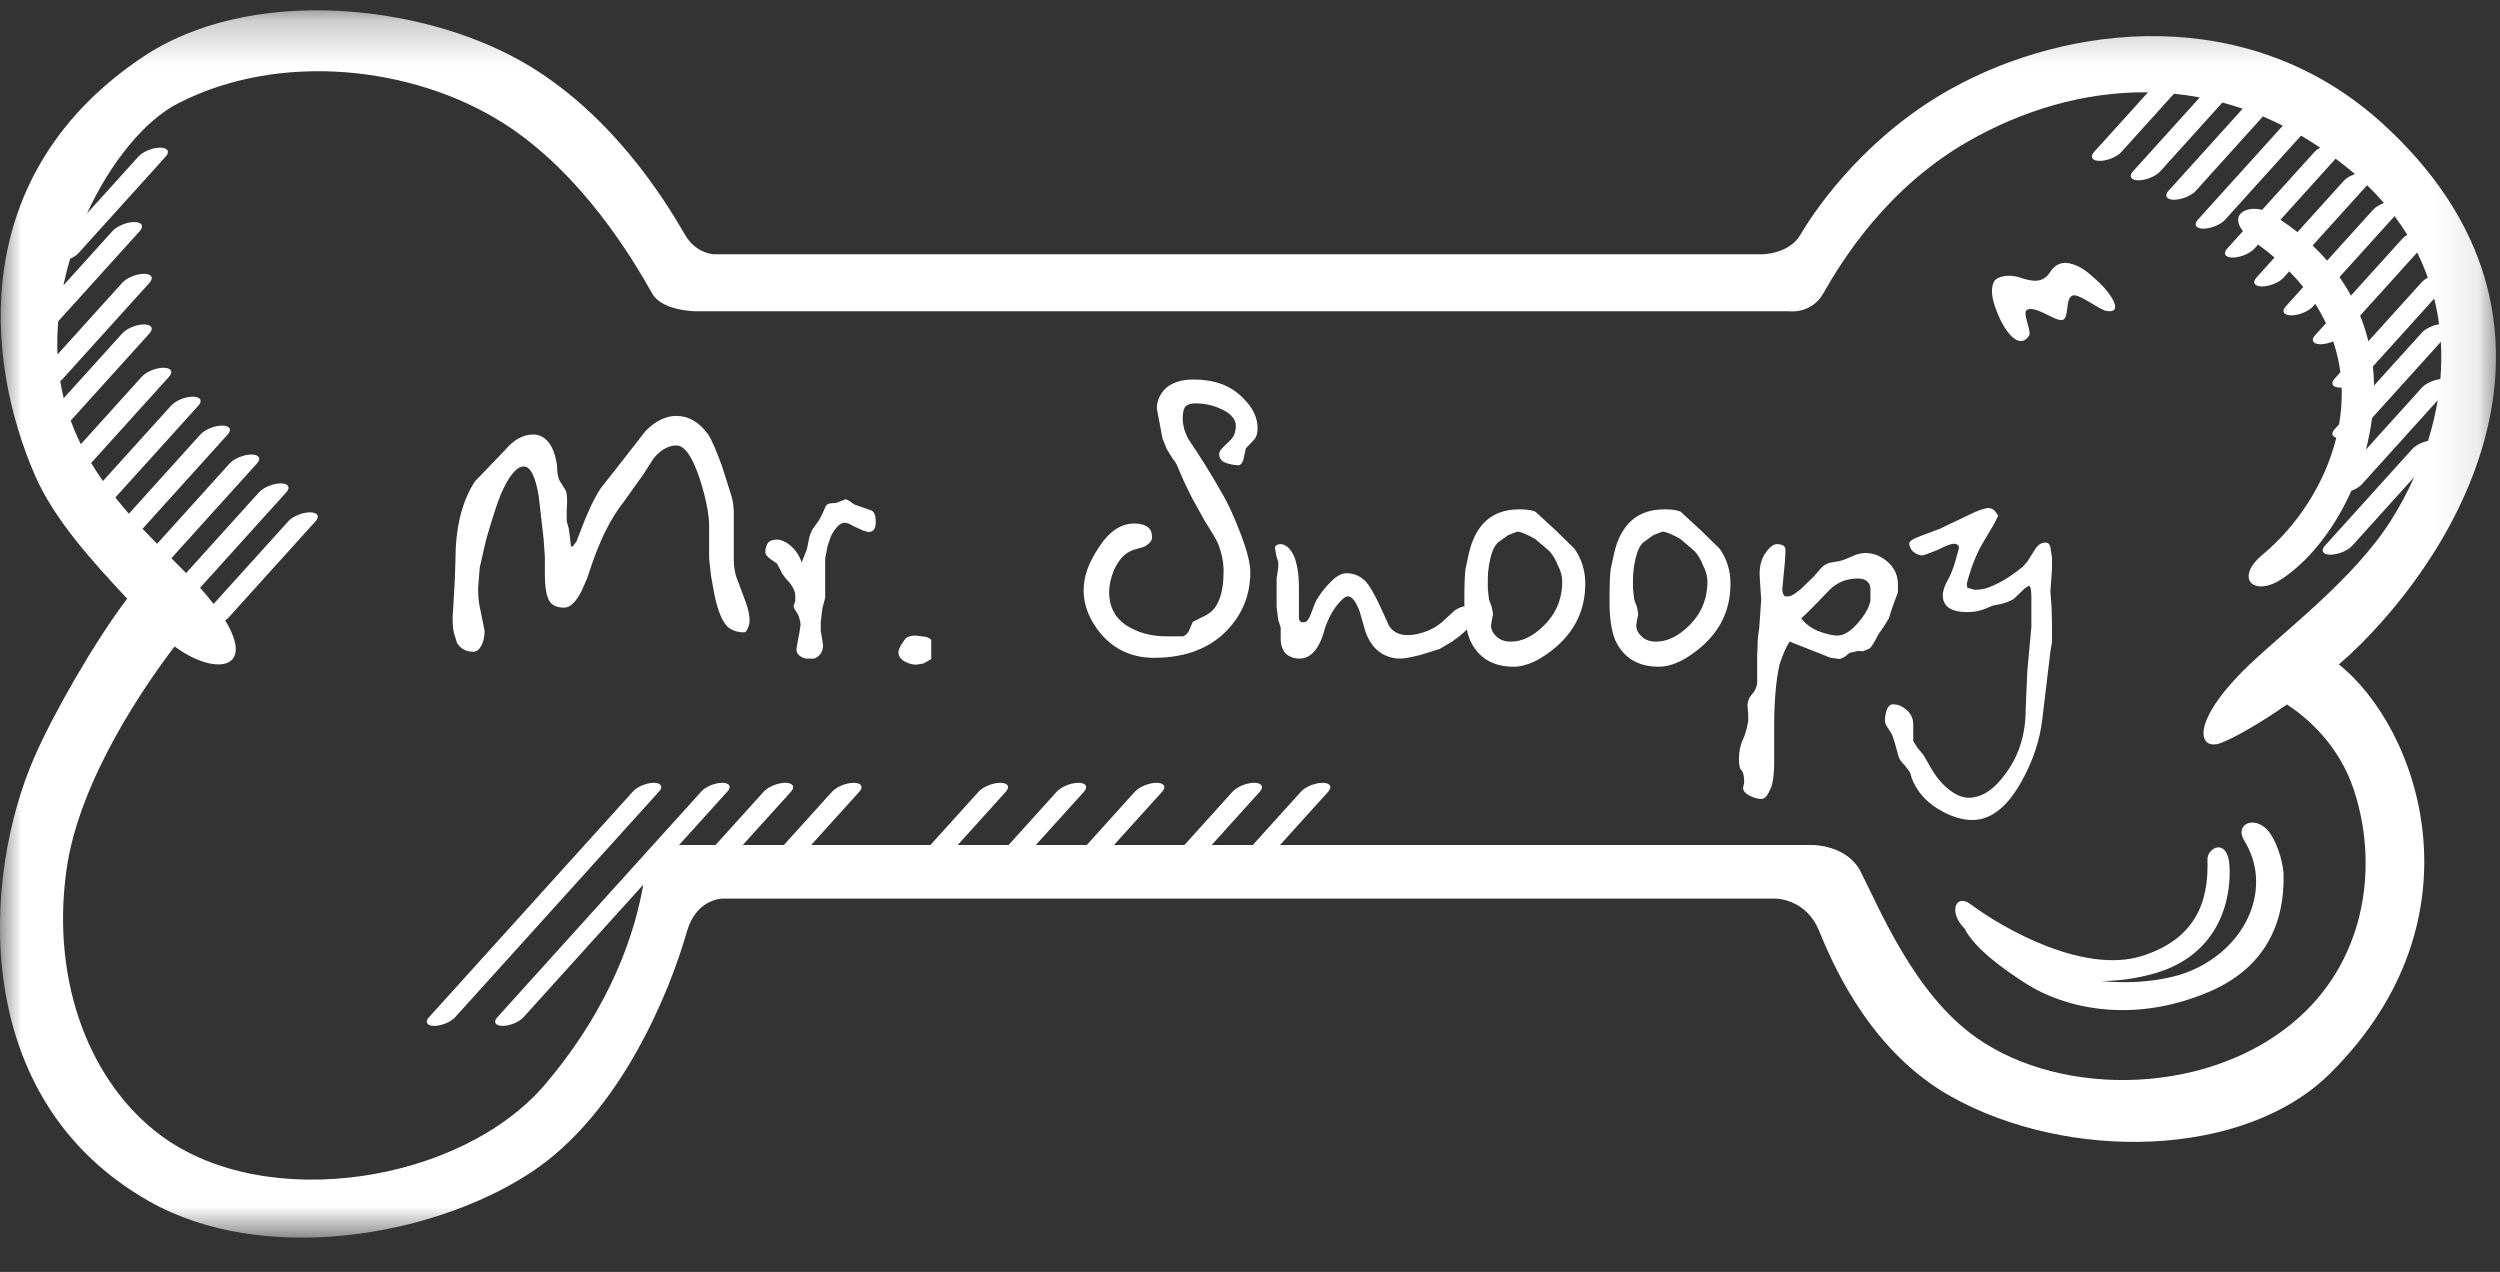 <svg width="57" height="29" viewBox="0 0 57 29" fill="none" xmlns="http://www.w3.org/2000/svg">
<rect x="0" y="0" width="57" height="29" fill="#333333" stroke="none"/>
<path fill-rule="evenodd" clip-rule="evenodd" d="M15.418 9.483C15.699 9.483 15.941 9.622 16.143 9.901C16.222 10.019 16.326 10.255 16.455 10.608L16.675 11.3C16.712 11.429 16.73 11.558 16.73 11.687V11.964V12.222V12.738C16.73 12.947 16.764 13.123 16.831 13.264L17.007 13.743C17.062 13.891 17.09 14.026 17.09 14.149C17.09 14.211 17.075 14.272 17.044 14.334C17.026 14.389 16.995 14.417 16.953 14.417C16.825 14.417 16.709 14.38 16.606 14.306C16.472 14.189 16.365 13.933 16.286 13.539L16.213 13.141L16.168 12.735V11.995C16.168 11.718 16.094 11.351 15.947 10.895C15.781 10.402 15.606 10.156 15.422 10.156C15.245 10.156 15.072 10.252 14.907 10.443L14.677 10.803L14.208 11.46C13.926 11.817 13.681 12.307 13.472 12.93L13.389 13.179L13.26 13.475C13.131 13.728 12.999 13.854 12.865 13.854C12.681 13.854 12.561 13.791 12.506 13.665C12.45 13.539 12.423 13.353 12.423 13.107V12.701L12.395 12.296L12.285 11.327C12.211 10.866 12.097 10.636 11.943 10.636C11.777 10.636 11.602 10.848 11.418 11.272C11.326 11.5 11.212 11.853 11.076 12.332L10.938 12.941L10.901 13.402C10.901 13.575 10.913 13.719 10.938 13.836L11.049 14.38C11.049 14.515 11.024 14.629 10.975 14.721C10.926 14.813 10.864 14.86 10.791 14.86C10.631 14.86 10.508 14.795 10.422 14.666L10.348 14.426C10.329 14.334 10.32 14.217 10.32 14.076L10.367 13.282L10.385 12.766C10.385 12.028 10.532 11.432 10.827 10.977L11.519 10.257C11.716 10.024 11.928 9.907 12.156 9.907C12.291 9.907 12.406 9.964 12.501 10.077C12.597 10.191 12.663 10.368 12.7 10.608C12.7 10.768 12.721 10.888 12.764 10.967L12.902 11.189C12.921 11.244 12.93 11.331 12.93 11.447L12.921 11.632V11.761V11.881L12.967 12.046L12.995 12.249L13.013 12.416L13.022 12.452L13.04 12.471L13.068 12.443L13.141 12.351L13.252 12.064C13.398 11.675 13.545 11.367 13.692 11.139L14.215 10.473L14.72 9.825C14.947 9.597 15.179 9.483 15.418 9.483Z" fill="white"/>
<path fill-rule="evenodd" clip-rule="evenodd" d="M18.279 12.823L18.399 12.516L18.445 12.284C18.464 12.197 18.494 12.12 18.537 12.052L18.657 11.884C18.7 11.822 18.753 11.717 18.814 11.568C18.833 11.513 18.876 11.482 18.943 11.475L19.063 11.466L19.285 11.382L19.377 11.428L19.478 11.502L19.847 11.632C19.927 11.65 19.967 11.742 19.967 11.908C19.967 12.056 19.912 12.129 19.801 12.129L19.69 12.102L19.469 12C19.377 11.945 19.306 11.918 19.257 11.918C19.165 11.918 19.069 12.004 18.971 12.178C18.952 12.203 18.919 12.293 18.869 12.448L18.814 12.727V12.941V13.202V13.351V13.499V13.63L18.75 13.871L18.713 14.188V14.383L18.746 14.579L18.768 14.728L18.75 14.821C18.719 14.914 18.657 14.979 18.565 15.016H18.473H18.372C18.23 14.979 18.159 14.908 18.159 14.803L18.196 14.579L18.224 14.44L18.252 14.254C18.252 14.192 18.235 14.115 18.2 14.022L18.132 13.91C18.107 13.879 18.095 13.845 18.095 13.808L18.132 13.706V13.576C18.132 13.495 18.092 13.402 18.012 13.297L17.92 13.195L17.837 13.083L17.717 12.851L17.569 12.749C17.495 12.693 17.455 12.643 17.449 12.6C17.449 12.513 17.468 12.442 17.505 12.386C17.541 12.331 17.612 12.303 17.717 12.303C17.803 12.303 17.898 12.343 18.003 12.423C18.132 12.529 18.224 12.662 18.279 12.823Z" fill="white"/>
<path fill-rule="evenodd" clip-rule="evenodd" d="M20.881 14.491L21.093 14.518C21.161 14.531 21.207 14.555 21.232 14.592V14.721V14.878V15.026C21.213 15.038 21.198 15.047 21.185 15.053C21.136 15.084 21.093 15.108 21.056 15.127L20.9 15.155C20.801 15.155 20.707 15.128 20.618 15.076C20.529 15.024 20.484 14.955 20.484 14.868C20.484 14.838 20.503 14.786 20.54 14.712L20.641 14.564C20.691 14.515 20.77 14.491 20.881 14.491Z" fill="white"/>
<path fill-rule="evenodd" clip-rule="evenodd" d="M27.215 8.653C27.683 8.653 28.052 8.787 28.322 9.057C28.556 9.277 28.673 9.512 28.673 9.763C28.673 9.886 28.642 9.977 28.58 10.039L28.405 10.222L28.359 10.434C28.341 10.531 28.304 10.589 28.249 10.608C28.15 10.608 28.05 10.589 27.949 10.553C27.847 10.516 27.797 10.449 27.797 10.351C27.797 10.296 27.85 10.222 27.958 10.127C28.065 10.032 28.128 9.954 28.147 9.893L28.175 9.774V9.655C28.137 9.514 28.025 9.404 27.838 9.325C27.663 9.24 27.466 9.197 27.247 9.197C27.16 9.197 27.091 9.217 27.041 9.257C26.991 9.297 26.966 9.39 26.966 9.537C26.966 9.685 27.006 9.838 27.086 9.998C27.369 10.415 27.631 10.836 27.87 11.259C28 11.48 28.138 11.783 28.285 12.166C28.433 12.55 28.507 12.843 28.507 13.046C28.507 13.617 28.288 14.099 27.852 14.491C27.458 14.829 26.945 14.998 26.312 14.998C25.814 14.998 25.408 14.813 25.094 14.444C24.836 14.131 24.707 13.802 24.707 13.457C24.707 13.156 24.814 12.843 25.03 12.517C25.27 12.13 25.546 11.936 25.86 11.936C26.013 11.936 26.127 11.973 26.201 12.046C26.244 12.089 26.266 12.16 26.266 12.259C26.266 12.326 26.21 12.394 26.099 12.461L25.851 12.535C25.666 12.591 25.515 12.744 25.399 12.996C25.325 13.175 25.288 13.344 25.288 13.504C25.288 13.824 25.414 14.072 25.666 14.251C25.801 14.337 25.944 14.401 26.095 14.444C26.246 14.487 26.419 14.509 26.616 14.509H26.754H26.976C27.013 14.497 27.052 14.463 27.096 14.408L27.197 14.177L27.511 14.02C27.769 13.879 27.898 13.547 27.898 13.024C27.898 12.809 27.852 12.591 27.76 12.369L27.677 12.213L27.465 11.871L27.169 11.336L27.003 10.995L26.874 10.7C26.843 10.608 26.8 10.531 26.745 10.469L26.607 10.248L26.505 9.999L26.441 9.658L26.376 9.317C26.376 9.126 26.453 8.963 26.607 8.828C26.76 8.711 26.963 8.653 27.215 8.653Z" fill="white"/>
<path fill-rule="evenodd" clip-rule="evenodd" d="M29.19 12.406C29.313 12.406 29.418 12.498 29.504 12.681C29.578 12.865 29.615 13.101 29.615 13.388V13.718V13.883V14.076C29.615 14.131 29.633 14.168 29.67 14.186H29.735C29.79 14.186 29.84 14.125 29.887 14.002C29.933 13.879 29.965 13.794 29.983 13.748C30.002 13.702 30.043 13.633 30.108 13.541C30.173 13.448 30.254 13.353 30.353 13.255C30.475 13.132 30.592 13.07 30.703 13.07C30.869 13.07 31.013 13.132 31.136 13.254C31.222 13.351 31.324 13.522 31.441 13.767L31.671 14.271C31.763 14.411 31.905 14.481 32.096 14.481C32.237 14.481 32.389 14.448 32.552 14.382C32.715 14.315 32.858 14.217 32.981 14.09L33.156 13.927C33.224 13.878 33.294 13.845 33.368 13.826C33.411 13.826 33.456 13.852 33.502 13.904C33.548 13.956 33.58 14.022 33.599 14.101C33.599 14.193 33.488 14.33 33.267 14.513L33.101 14.632L32.824 14.796L32.382 14.934C32.16 14.989 32.009 15.016 31.93 15.016C31.782 15.016 31.644 14.98 31.515 14.906C31.348 14.809 31.222 14.644 31.136 14.412L30.998 13.935C30.912 13.709 30.823 13.596 30.73 13.596C30.669 13.596 30.577 13.676 30.454 13.836C30.404 13.903 30.36 13.977 30.32 14.057C30.28 14.137 30.245 14.22 30.214 14.306C30.14 14.601 30.035 14.804 29.901 14.915C29.82 14.983 29.731 15.016 29.633 15.016C29.504 15.016 29.396 14.976 29.31 14.897C29.236 14.811 29.2 14.701 29.2 14.566V14.308L29.144 14.134L29.107 13.84V13.426V13.187L29.144 12.948V12.801L29.107 12.7L29.07 12.498C29.07 12.443 29.11 12.412 29.19 12.406Z" fill="white"/>
<path fill-rule="evenodd" clip-rule="evenodd" d="M34.595 12.12L34.383 12.203L34.152 12.369C34.097 12.425 34.054 12.497 34.023 12.586C33.992 12.675 33.968 12.775 33.949 12.886C33.931 12.997 33.922 13.101 33.922 13.199V13.421L33.949 13.67L34.014 13.845L34.041 14.002L34.014 14.14L33.995 14.26C33.995 14.352 34.037 14.437 34.12 14.514C34.203 14.591 34.312 14.629 34.447 14.629C34.699 14.629 34.945 14.512 35.185 14.278C35.474 14.002 35.619 13.661 35.619 13.255C35.619 13.138 35.585 13.015 35.517 12.886C35.468 12.757 35.403 12.649 35.324 12.563L35.01 12.296C34.838 12.191 34.699 12.133 34.595 12.12ZM34.641 11.613C34.813 11.613 34.936 11.632 35.01 11.668L35.49 12.111L35.895 12.508C36.062 12.742 36.144 13.009 36.144 13.31C36.144 13.882 35.926 14.358 35.49 14.74C35.133 15.047 34.807 15.201 34.512 15.201C34.032 15.201 33.7 14.998 33.516 14.592C33.43 14.383 33.387 14.088 33.387 13.707C33.387 13.344 33.396 13.098 33.414 12.969L33.488 12.627C33.562 12.296 33.694 12.044 33.885 11.871C34.075 11.699 34.328 11.613 34.641 11.613Z" fill="white"/>
<path fill-rule="evenodd" clip-rule="evenodd" d="M37.906 12.12L37.693 12.203L37.463 12.369C37.407 12.425 37.364 12.497 37.334 12.586C37.303 12.675 37.278 12.775 37.26 12.886C37.242 12.997 37.232 13.101 37.232 13.199V13.421L37.26 13.67L37.324 13.845L37.352 14.002L37.324 14.14L37.306 14.26C37.306 14.352 37.348 14.437 37.431 14.514C37.513 14.591 37.623 14.629 37.758 14.629C38.01 14.629 38.256 14.512 38.496 14.278C38.785 14.002 38.929 13.661 38.929 13.255C38.929 13.138 38.895 13.015 38.828 12.886C38.779 12.757 38.714 12.649 38.634 12.563L38.321 12.296C38.148 12.191 38.01 12.133 37.906 12.12ZM37.952 11.613C38.124 11.613 38.247 11.632 38.321 11.668L38.8 12.111L39.206 12.508C39.372 12.742 39.455 13.009 39.455 13.31C39.455 13.882 39.237 14.358 38.8 14.74C38.443 15.047 38.118 15.201 37.822 15.201C37.343 15.201 37.011 14.998 36.826 14.592C36.74 14.383 36.697 14.088 36.697 13.707C36.697 13.344 36.706 13.098 36.725 12.969L36.799 12.627C36.873 12.296 37.005 12.044 37.195 11.871C37.386 11.699 37.638 11.613 37.952 11.613Z" fill="white"/>
<path fill-rule="evenodd" clip-rule="evenodd" d="M41.069 14.094C41.142 14.207 41.269 14.305 41.447 14.387C41.637 14.456 41.785 14.491 41.89 14.491C42.037 14.491 42.193 14.397 42.355 14.21C42.518 14.023 42.615 13.853 42.646 13.7V13.596V13.428C42.646 13.369 42.63 13.322 42.6 13.287C42.55 13.222 42.471 13.19 42.36 13.19C42.102 13.19 41.883 13.279 41.705 13.457C41.355 13.826 41.142 14.039 41.069 14.094ZM40.506 12.406C40.635 12.406 40.703 12.447 40.709 12.527L40.7 12.768L40.663 13.15L40.635 13.447L40.654 13.54L40.691 13.596H40.801C40.863 13.577 40.949 13.522 41.059 13.43L41.355 13.144L41.539 12.932C41.582 12.889 41.643 12.855 41.724 12.83L41.936 12.793L42.055 12.757L42.212 12.692C42.323 12.637 42.43 12.609 42.535 12.609C42.72 12.609 42.889 12.678 43.042 12.814C43.196 12.951 43.273 13.123 43.273 13.328V13.505L43.217 13.655L43.134 13.879L43.069 14.094L42.958 14.274L42.828 14.463C42.734 14.649 42.666 14.757 42.623 14.787L42.475 14.85L42.363 14.841L42.252 14.868C42.202 14.868 42.156 14.89 42.113 14.932C42.069 14.975 42.014 15.006 41.946 15.025L41.732 14.997L41.5 14.902L40.803 14.629C40.717 14.764 40.64 14.94 40.572 15.156C40.491 15.519 40.451 15.997 40.451 16.589V17.357C40.451 17.689 40.417 17.912 40.349 18.022C40.294 18.152 40.23 18.216 40.156 18.216C40.082 18.216 39.997 18.193 39.902 18.147C39.807 18.101 39.753 18.044 39.74 17.976L39.768 17.837C39.768 17.707 39.75 17.618 39.713 17.569C39.67 17.544 39.648 17.455 39.648 17.3C39.648 17.146 39.676 17.004 39.731 16.875C39.781 16.782 39.824 16.637 39.86 16.44V16.292L39.842 16.07L39.86 15.978C39.873 15.928 39.905 15.874 39.957 15.816C40.01 15.757 40.045 15.682 40.063 15.589V15.247V14.961L40.073 14.721C40.073 14.598 40.085 14.466 40.11 14.325L40.156 13.661L40.137 13.412L40.119 13.089C40.119 12.896 40.163 12.735 40.253 12.607C40.342 12.479 40.426 12.412 40.506 12.406Z" fill="white"/>
<path fill-rule="evenodd" clip-rule="evenodd" d="M46.7 15.265L46.564 16.399C46.509 16.879 46.352 17.35 46.094 17.811C45.768 18.401 45.393 18.696 44.969 18.696C44.717 18.696 44.451 18.608 44.171 18.433C43.891 18.258 43.696 18.026 43.585 17.737C43.567 17.657 43.545 17.602 43.521 17.571L43.429 17.451C43.355 17.378 43.309 17.313 43.29 17.257L43.244 17.091L43.198 16.925L43.143 16.759L43.06 16.621C43.004 16.547 42.977 16.486 42.977 16.437C42.977 16.338 42.992 16.251 43.023 16.174C43.054 16.097 43.1 16.058 43.161 16.058C43.26 16.058 43.352 16.092 43.438 16.16C43.561 16.252 43.622 16.372 43.622 16.52V16.778V16.898L43.715 17.045L43.853 17.211L44.019 17.497C44.135 17.706 44.274 17.874 44.434 18C44.594 18.126 44.744 18.189 44.886 18.189C45.187 18.189 45.473 17.998 45.743 17.617C46.038 17.211 46.186 16.729 46.186 16.169L46.205 15.699L46.223 15.293L46.315 14.297L46.315 13.982V13.602C46.315 13.438 46.294 13.356 46.252 13.356L46.169 13.411L45.922 13.647C45.867 13.689 45.776 13.729 45.648 13.765L45.429 13.81L45.301 13.865C45.161 13.925 45.014 13.956 44.862 13.956C44.484 13.956 44.296 13.828 44.296 13.571C44.296 13.473 44.335 13.354 44.416 13.213C44.446 13.17 44.492 13.063 44.554 12.892L44.664 12.498C44.664 12.431 44.624 12.397 44.544 12.397C44.489 12.397 44.369 12.443 44.185 12.535C44.142 12.554 44.079 12.578 43.996 12.609C43.913 12.64 43.859 12.659 43.834 12.664C43.767 12.664 43.696 12.637 43.622 12.581C43.567 12.526 43.536 12.464 43.53 12.396C43.53 12.341 43.616 12.282 43.788 12.221L44.157 12.082C44.212 12.064 44.243 12.053 44.249 12.05C44.255 12.047 44.262 12.042 44.268 12.036L45.006 11.685C45.159 11.617 45.273 11.583 45.347 11.583C45.384 11.583 45.427 11.602 45.476 11.639L45.559 11.759L45.467 11.943L45.199 12.396C45.064 12.63 44.95 12.913 44.858 13.245C44.84 13.307 44.84 13.359 44.858 13.402C44.877 13.408 44.892 13.412 44.904 13.412C44.972 13.436 45.016 13.448 45.034 13.448C45.176 13.448 45.315 13.415 45.451 13.347C45.674 13.249 45.899 13.104 46.128 12.914L46.23 12.794L46.387 12.545C46.455 12.428 46.538 12.37 46.637 12.37C46.693 12.37 46.73 12.403 46.749 12.471L46.786 12.72V12.978L46.767 13.236L46.749 13.485L46.776 13.854L46.786 14.241V14.638L46.748 14.859L46.7 15.265Z" fill="white"/>
<mask id="mask0" mask-type="alpha" maskUnits="userSpaceOnUse" x="0" y="0" width="57" height="29">
<path fill-rule="evenodd" clip-rule="evenodd" d="M0 0.236H56.908V28.218H0V0.236Z" fill="white"/>
</mask>
<g mask="url(#mask0)">
<path fill-rule="evenodd" clip-rule="evenodd" d="M46.261 7.654C46.331 7.545 46.085 7.117 46.225 7.059C46.436 6.97 46.862 7.34 47.029 7.293C47.184 7.249 47.079 6.788 47.261 6.736C47.409 6.693 47.862 7.062 48.027 7.09C48.415 7.155 48.178 6.725 47.795 6.381C47.605 6.21 47.444 6.061 47.178 6.003C46.983 5.962 46.836 6.055 46.741 6.206C46.574 6.474 46.308 6.414 46.056 6.328C45.814 6.245 45.522 6.293 45.458 6.431C45.356 6.653 45.462 6.958 45.577 7.221C45.762 7.644 46.064 7.96 46.261 7.654ZM51.172 19.171C51.809 20.202 51.268 21.555 49.987 22.119C49.44 22.36 48.63 22.442 47.906 22.367C48.283 22.367 48.686 22.317 49.115 22.196C50.649 21.761 50.883 20.428 50.83 19.717C50.784 19.094 50.322 19.324 50.33 19.599C50.348 20.279 50.258 21.356 48.827 21.799C47.498 22.209 45.667 21.169 44.928 20.615C44.588 20.36 44.415 20.802 44.795 21.174C45.009 21.605 45.641 22.077 46.208 22.436C47.053 22.97 48.597 23.367 50.367 22.613C51.655 22.064 52.091 21.039 52.065 19.944C52.057 19.614 51.878 19.119 51.702 18.928C51.389 18.587 50.938 18.793 51.172 19.171ZM52.438 23.179C50.457 24.983 47.023 25.051 45.05 23.651C43.64 22.651 42.866 20.737 42.419 19.867C42.111 19.266 41.335 19.266 41.335 19.266H29.185L30.283 18.051C30.384 17.939 30.327 17.848 30.155 17.848C29.984 17.848 29.762 17.939 29.661 18.051L28.564 19.266H27.626L28.724 18.051C28.825 17.939 28.768 17.848 28.596 17.848C28.425 17.848 28.203 17.939 28.102 18.051L27.005 19.266H25.399L26.497 18.051C26.598 17.939 26.541 17.848 26.369 17.848C26.198 17.848 25.976 17.939 25.875 18.051L24.778 19.266H23.617L24.715 18.051C24.816 17.939 24.759 17.848 24.587 17.848C24.416 17.848 24.195 17.939 24.093 18.051L22.996 19.266H21.836L22.933 18.051C23.035 17.939 22.978 17.848 22.806 17.848C22.634 17.848 22.413 17.939 22.312 18.051L21.214 19.266H18.495L19.593 18.051C19.694 17.939 19.637 17.848 19.465 17.848C19.294 17.848 19.072 17.939 18.971 18.051L17.873 19.266H16.936L18.034 18.051C18.135 17.939 18.078 17.848 17.906 17.848C17.735 17.848 17.513 17.939 17.412 18.051L16.314 19.266H15.527C15.527 19.266 15.51 19.266 15.481 19.268L16.588 18.043C16.686 17.936 16.631 17.848 16.466 17.848C16.302 17.848 16.09 17.936 15.993 18.043L11.337 23.196C11.24 23.303 11.295 23.39 11.46 23.39C11.624 23.39 11.836 23.303 11.933 23.196L14.666 20.171C14.495 21.181 13.971 22.914 12.422 24.731C10.524 26.957 6.077 27.677 3.667 25.888C2.08 24.711 1.157 22.439 1.514 19.845C1.8 17.76 3.362 15.548 3.981 14.739C4.891 15.413 5.83 15.282 5.134 14.146C5.16 14.128 5.185 14.109 5.204 14.089L7.196 11.883C7.297 11.771 7.24 11.681 7.069 11.681C6.897 11.681 6.676 11.771 6.575 11.883L4.87 13.77C4.784 13.659 4.686 13.541 4.574 13.415C4.57 13.411 4.565 13.406 4.561 13.402L6.528 11.224C6.629 11.112 6.572 11.021 6.401 11.021C6.229 11.021 6.008 11.112 5.906 11.224L4.243 13.066C4.136 12.956 4.024 12.844 3.907 12.727L5.86 10.565C5.961 10.453 5.904 10.363 5.732 10.363C5.561 10.363 5.339 10.453 5.238 10.565L3.581 12.399C3.472 12.288 3.361 12.174 3.25 12.056L5.192 9.906C5.293 9.794 5.236 9.703 5.064 9.703C4.893 9.703 4.671 9.794 4.57 9.906L2.938 11.713C2.834 11.594 2.731 11.47 2.63 11.343L4.524 9.247C4.625 9.135 4.568 9.044 4.396 9.044C4.224 9.044 4.003 9.135 3.902 9.247L2.348 10.967C2.254 10.834 2.163 10.698 2.078 10.556L3.856 8.588C3.957 8.476 3.9 8.385 3.728 8.385C3.556 8.385 3.335 8.476 3.234 8.588L1.843 10.128C1.757 9.955 1.681 9.775 1.612 9.59L3.41 7.6C3.511 7.488 3.454 7.397 3.283 7.397C3.111 7.397 2.89 7.488 2.789 7.6L1.453 9.078C1.421 8.951 1.395 8.821 1.373 8.688C1.388 8.676 1.406 8.665 1.418 8.651L3.41 6.446C3.511 6.334 3.454 6.243 3.283 6.243C3.111 6.243 2.89 6.334 2.789 6.446L1.311 8.082C1.299 7.831 1.307 7.578 1.327 7.326L3.189 5.266C3.29 5.154 3.233 5.063 3.061 5.063C2.89 5.063 2.668 5.154 2.567 5.266L1.445 6.507C1.488 6.302 1.539 6.1 1.598 5.901C1.674 5.866 1.743 5.823 1.787 5.774L3.779 3.569C3.88 3.457 3.823 3.366 3.652 3.366C3.48 3.366 3.259 3.457 3.157 3.569L1.984 4.867C2.523 3.693 3.303 2.748 4.048 2.363C6.36 1.165 9.425 1.5 11.488 2.815C13.257 3.943 14.42 5.888 14.869 6.69C15.096 7.097 15.874 7.097 15.874 7.097H39.261H40.786C40.786 7.097 41.298 7.168 41.569 6.692C42.008 5.92 43.034 4.267 44.901 3.208C46.092 2.532 47.496 2.086 48.974 2.105L47.745 3.465C47.644 3.577 47.701 3.668 47.873 3.668C48.044 3.668 48.266 3.577 48.367 3.465L49.566 2.137C49.762 2.156 49.958 2.184 50.155 2.221L48.631 3.908C48.529 4.02 48.586 4.111 48.758 4.111C48.929 4.111 49.151 4.02 49.252 3.908L50.67 2.338C50.824 2.379 50.978 2.426 51.133 2.479L49.442 4.351C49.341 4.463 49.398 4.554 49.569 4.554C49.741 4.554 49.963 4.463 50.064 4.351L51.595 2.655C51.746 2.719 51.897 2.79 52.047 2.866L50.11 5.01C50.009 5.122 50.066 5.213 50.238 5.213C50.409 5.213 50.631 5.122 50.732 5.01L52.464 3.092C52.61 3.177 52.755 3.27 52.9 3.367C52.849 3.396 52.803 3.428 52.771 3.463L51.576 4.785C51.213 4.688 50.838 4.892 51.139 5.27L50.778 5.669C50.677 5.781 50.734 5.872 50.906 5.872C51.077 5.872 51.299 5.781 51.4 5.669L51.484 5.576C51.617 5.672 51.742 5.77 51.859 5.871L51.447 6.328C51.345 6.44 51.402 6.531 51.574 6.531C51.746 6.531 51.967 6.44 52.068 6.328L52.196 6.186C52.311 6.303 52.417 6.423 52.514 6.544L52.115 6.987C52.013 7.099 52.07 7.19 52.242 7.19C52.414 7.19 52.635 7.099 52.736 6.987L52.789 6.928C52.881 7.074 52.962 7.221 53.032 7.37L52.782 7.646C52.681 7.758 52.738 7.849 52.91 7.849C53.001 7.849 53.104 7.823 53.197 7.783C53.275 8.016 53.33 8.252 53.361 8.488L53.228 8.634C53.127 8.747 53.184 8.837 53.355 8.837C53.366 8.837 53.377 8.834 53.388 8.833C53.389 8.867 53.392 8.901 53.392 8.934C53.395 9.183 53.373 9.43 53.331 9.674L53.228 9.788C53.147 9.877 53.169 9.953 53.268 9.98C53.008 11.034 52.369 11.995 51.591 12.642C50.928 13.194 51.392 13.629 52.042 13.19C52.66 12.773 53.225 12.053 53.611 11.191C53.707 11.154 53.796 11.102 53.85 11.042L55.58 9.126C55.529 9.437 55.454 9.746 55.359 10.052C55.219 10.082 55.075 10.154 54.999 10.239L53.007 12.444C52.905 12.556 52.963 12.647 53.134 12.647C53.306 12.647 53.527 12.556 53.629 12.444L55.046 10.875C54.891 11.219 54.71 11.556 54.505 11.88C53.675 13.189 52.104 14.374 51.286 15.155C49.901 16.479 50.119 17.143 50.646 16.936C50.995 16.798 51.555 16.471 52.143 16.062C52.599 16.361 53.327 16.977 53.668 18.009C54.215 19.665 53.983 21.773 52.438 23.179ZM53.633 3.919C53.653 3.935 53.671 3.952 53.691 3.969C53.589 4.006 53.495 4.06 53.439 4.122L52.382 5.292C52.26 5.194 52.13 5.101 51.994 5.011L53.252 3.618C53.38 3.714 53.507 3.813 53.633 3.919ZM54.355 4.629C54.255 4.667 54.163 4.72 54.107 4.782L53.057 5.943C52.956 5.824 52.845 5.709 52.728 5.597L53.97 4.223C54.107 4.355 54.236 4.491 54.355 4.629ZM54.886 5.354C54.842 5.38 54.803 5.409 54.775 5.441L53.601 6.74C53.524 6.596 53.436 6.456 53.341 6.317L54.596 4.928C54.701 5.068 54.797 5.21 54.886 5.354ZM55.354 6.33C55.301 6.36 55.254 6.393 55.22 6.429L53.999 7.781C53.951 7.584 53.888 7.389 53.811 7.196L55.111 5.757C55.205 5.945 55.285 6.137 55.354 6.33ZM55.611 7.392C55.462 7.418 55.303 7.492 55.22 7.583L54.127 8.792C54.126 8.647 54.118 8.502 54.102 8.356L55.5 6.808C55.548 7.001 55.585 7.196 55.611 7.392ZM55.64 8.643C55.483 8.663 55.308 8.74 55.22 8.837L53.943 10.251C54.005 10.015 54.051 9.774 54.083 9.53L55.652 7.793C55.669 8.075 55.664 8.359 55.64 8.643ZM53.326 15.149C53.502 14.996 53.67 14.842 53.821 14.691C56.502 12.005 58.915 7.029 54.349 2.841C51.291 0.036 47.148 0.543 44.484 2.025C42.627 3.058 41.489 4.606 41.049 5.353C40.786 5.798 40.175 5.798 40.175 5.798H16.291C16.291 5.798 15.874 5.798 15.615 5.348C15.141 4.524 13.916 2.552 11.899 1.403C9.569 0.075 5.681 -0.328 3.25 1.303C-0.687 3.944 -0.384 8.134 0.804 10.853C1.236 11.842 2.108 12.803 2.899 13.649C2.16 14.627 1.224 16.254 0.782 17.267C-0.406 19.986 -0.726 25.048 3.398 27.388C5.988 28.858 9.847 28.209 12.092 26.741C14.161 25.388 15.286 22.567 15.66 21.243C15.874 20.488 16.472 20.488 16.472 20.488H40.486C40.486 20.488 41.176 20.488 41.473 21.218C41.871 22.199 42.733 24.026 44.495 25.007C47.158 26.489 51.17 26.418 53.128 24.473C56.689 20.936 55.14 16.593 53.326 15.149ZM14.907 17.848C14.743 17.848 14.531 17.936 14.434 18.043L9.778 23.196C9.681 23.303 9.736 23.39 9.901 23.39C10.065 23.39 10.277 23.303 10.374 23.196L15.029 18.043C15.126 17.936 15.072 17.848 14.907 17.848Z" fill="white"/>
</g>
</svg>
